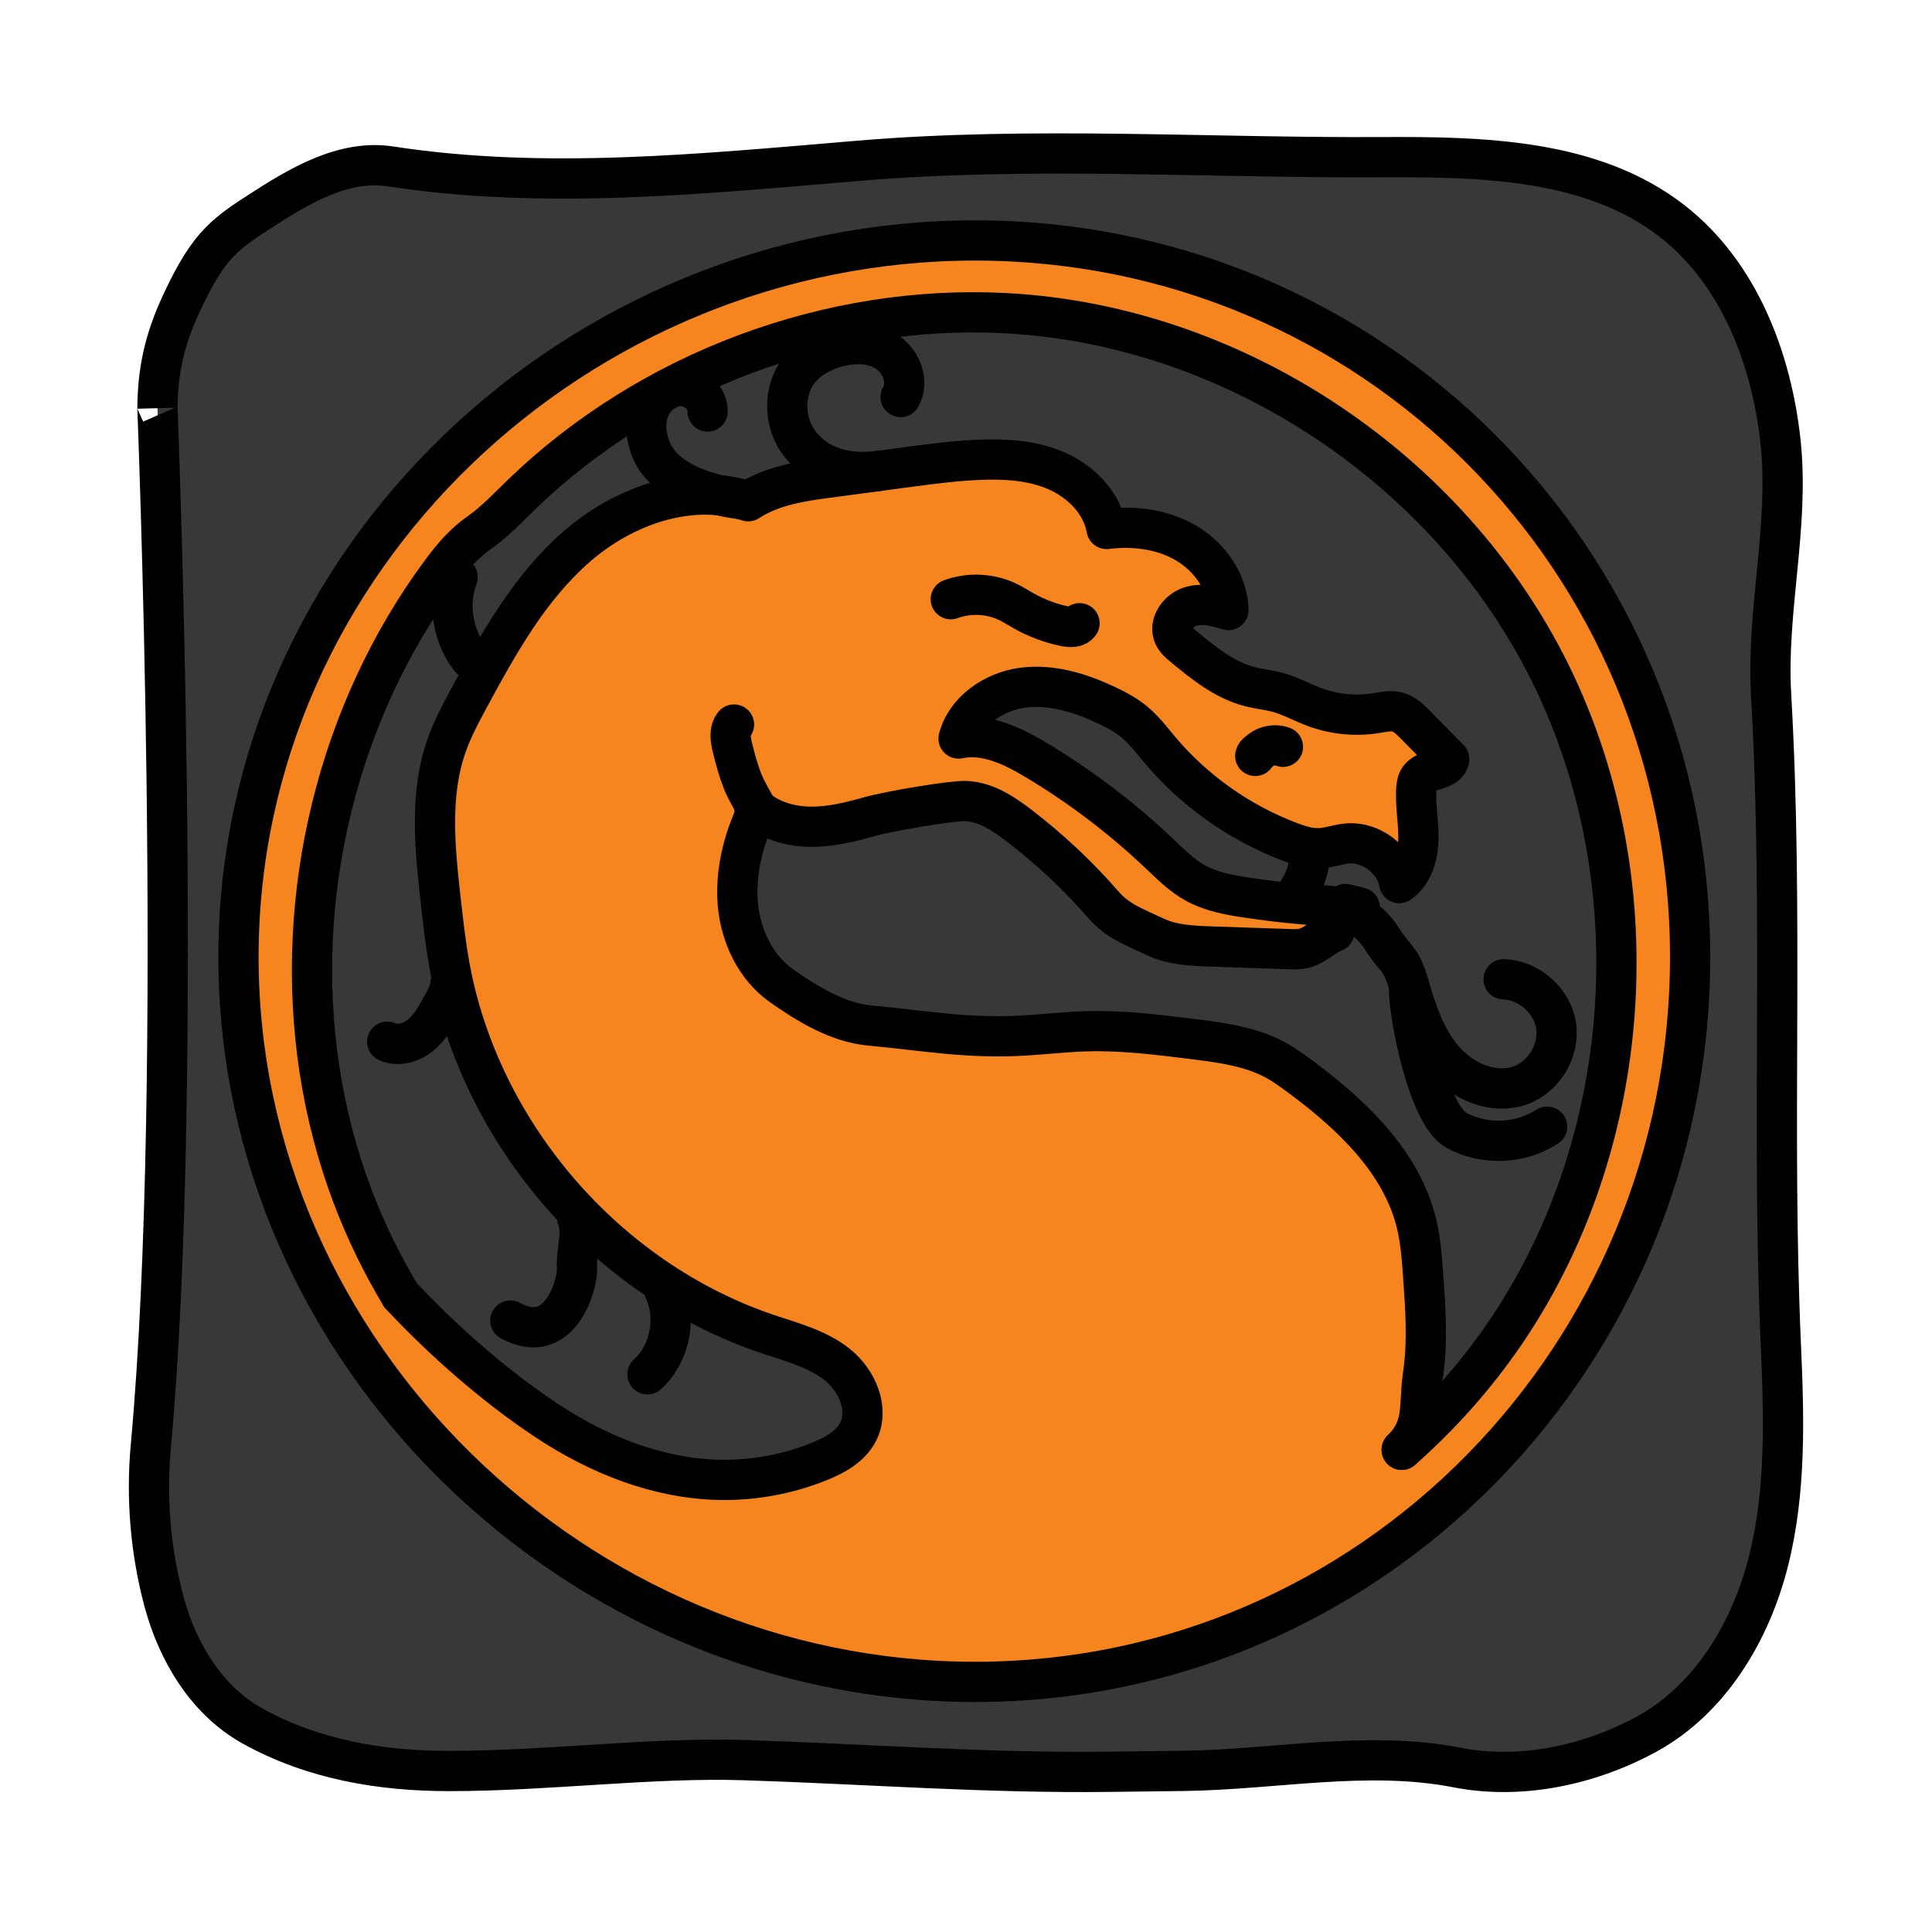 <svg xmlns="http://www.w3.org/2000/svg" x="0px" y="0px" width="240" height="240" viewBox="0 0 48 48">
    <path fill="#373837" d="M3.912,10.123c0.01-1.078,0.245-1.862,0.654-2.712c0.251-0.523,0.529-1.045,0.943-1.452	c0.275-0.271,0.601-0.483,0.925-0.692C7.424,4.624,8.534,3.955,9.7,4.134c3.841,0.591,7.787,0.182,11.659-0.142	c4.265-0.357,8.635-0.064,12.952-0.087c2.521-0.013,5.254,0.042,7.241,1.594c1.65,1.288,2.464,3.408,2.686,5.489	c0.222,2.081-0.356,4.174-0.236,6.264c0.316,5.496,0.005,10.765,0.242,16.146c0.08,1.805,0.135,3.639-0.307,5.391	s-1.451,3.439-3.038,4.301c-1.411,0.767-3.119,1.132-4.695,0.824c-2.232-0.436-4.546,0.056-6.819,0.083	c-0.595,0.007-1.189,0.015-1.784,0.022c-3.126,0.038-5.976-0.189-9.101-0.289C16.157,43.656,13.646,44,11.152,44	c-1.664,0-3.363-0.274-4.886-1.122c-1.131-0.63-1.854-1.832-2.19-3.083c-0.336-1.251-0.447-2.569-0.329-3.859	C4.596,26.691,3.895,9.858,3.912,10.123z"></path><path fill="#f6851f" d="M41.011,18.518l-2.246-5.149l-2.629-2.927l-5.974-3.536l-6.378-1.005l-6.661,1.46l-4.372,2.7	l-4.437,4.715l-2.191,6.816l0.22,6.262l2.983,6.29l4.011,4.193l0.809,0.64l5.191,2.191l6.605,0.775l5.589-1.483l5.337-4.042	l2.534-3.187l2.034-4.597l0.519-5.399L41.011,18.518z M39.966,27.315l-2.124,5.225l-2.417,2.663l-0.246-2.101l0.034-2.247	l-0.438-1.921l-2.125-1.685l-1.463-1.311l-3.625-0.476l-4.264,0.219l-3.059-0.499l-1.814-2.383l0.525-2.149l1.138,0.228l1.466-0.809	l2.486-0.329l1.903,0.911l2.488,2.401l2.376,0.726l2.199-0.191l0.778-1.037l-1.711-0.284h-1.595L28.797,21.2l-1.555-1.057	L26.18,18.98l-2.14-0.834l0.952-0.885l2.629,0.101l1.466,1.593l2.553,1.972h1.618l1.743,0.963l0.128-1.974l0.876-1.056l-0.58-0.859	l-1.813-0.31l-2.558-0.631l-1.841-1.71l1.247-0.575l-1.45-1.585l-2.478-1.062l-2.124-0.91l-3.948,0.664l-3.585,0.145l-2.693,1.681	l-2.094,2.655l-0.894,2.423l-0.471,2.326l1.069,5.057l1.746,3.015l4.197,3.422l3.607,1.551l-0.331,1.862l-3.478,0.748l-4.247-1.43	l-3.655-3.721L7.787,25.18l0.822-6.401l2.634-4.922l4.335-3.614l3.98-2.007l4.852-0.477l1.264-0.164l3.91,1.315l4.112,1.854	l2.831,2.663l2.147,3.202l1.485,4.963L39.966,27.315z"></path><path fill="none" stroke="#010101" stroke-miterlimit="10" d="M3.912,10.123c0.01-1.078,0.245-1.862,0.654-2.712	c0.251-0.523,0.529-1.045,0.943-1.452c0.275-0.271,0.601-0.483,0.925-0.692C7.424,4.624,8.534,3.955,9.7,4.134	c3.841,0.591,7.787,0.182,11.659-0.142c4.265-0.357,8.635-0.064,12.952-0.087c2.521-0.013,5.254,0.042,7.241,1.594	c1.65,1.288,2.464,3.408,2.686,5.489c0.222,2.081-0.356,4.174-0.236,6.264c0.316,5.496,0.005,10.765,0.242,16.146	c0.08,1.805,0.135,3.639-0.307,5.391s-1.451,3.439-3.038,4.301c-1.411,0.767-3.119,1.132-4.695,0.824	c-2.232-0.436-4.546,0.056-6.819,0.083c-0.595,0.007-1.189,0.015-1.784,0.022c-3.126,0.038-5.976-0.189-9.101-0.289	C16.157,43.656,13.646,44,11.152,44c-1.664,0-3.363-0.274-4.886-1.122c-1.131-0.63-1.854-1.832-2.19-3.083	c-0.336-1.251-0.447-2.569-0.329-3.859C4.596,26.691,3.895,9.858,3.912,10.123z"></path><path fill="none" stroke="#010101" stroke-linecap="round" stroke-linejoin="round" stroke-miterlimit="10" d="M9.955,32.182	c1.055,1.128,2.334,2.253,3.621,3.107s2.781,1.453,4.326,1.478c0.841,0.013,1.684-0.145,2.464-0.461	c0.377-0.153,0.762-0.365,0.95-0.727c0.291-0.56-0.017-1.277-0.51-1.672c-0.493-0.395-1.125-0.558-1.724-0.759	c-3.998-1.343-7.14-4.965-7.906-9.112c-0.102-0.552-0.164-1.11-0.227-1.668c-0.144-1.284-0.283-2.62,0.144-3.839	c0.148-0.421,0.359-0.817,0.572-1.21c0.731-1.353,1.501-2.727,2.66-3.737s2.801-1.602,4.264-1.129	c0.544-0.359,1.227-0.484,1.873-0.57c0.669-0.089,1.338-0.179,2.007-0.268c0.597-0.08,1.195-0.16,1.797-0.189	c0.667-0.032,1.354,0.001,1.968,0.265c0.613,0.264,1.144,0.794,1.259,1.451c0.678-0.084,1.393,0.005,1.981,0.353	s1.027,0.978,1.047,1.661c-0.307-0.09-0.635-0.181-0.941-0.088c-0.306,0.092-0.554,0.447-0.413,0.734	c0.052,0.105,0.145,0.183,0.235,0.258c0.501,0.414,1.024,0.839,1.653,1c0.228,0.059,0.465,0.08,0.693,0.143	c0.322,0.088,0.616,0.255,0.929,0.37c0.481,0.176,1.008,0.226,1.514,0.144c0.175-0.028,0.356-0.072,0.527-0.027	c0.18,0.048,0.319,0.186,0.45,0.319c0.279,0.284,0.558,0.568,0.837,0.851c-0.054,0.302-0.563,0.225-0.742,0.474	c-0.057,0.08-0.071,0.182-0.076,0.279c-0.024,0.412,0.061,0.823,0.053,1.235c-0.008,0.412-0.136,0.858-0.475,1.092	c-0.107-0.584-0.7-1.035-1.291-0.984c-0.23,0.02-0.451,0.106-0.682,0.117c-0.257,0.013-0.509-0.068-0.75-0.159	c-1.249-0.473-2.373-1.27-3.232-2.291c-0.195-0.232-0.378-0.476-0.609-0.671c-0.212-0.18-0.46-0.313-0.711-0.431	c-0.65-0.307-1.369-0.529-2.081-0.435c-0.713,0.094-1.41,0.567-1.594,1.262c0.671-0.144,1.346,0.185,1.934,0.538	c1.096,0.657,2.12,1.435,3.048,2.314c0.285,0.27,0.566,0.554,0.911,0.743c0.382,0.209,0.819,0.29,1.25,0.355	c0.935,0.142,1.88,0.225,2.825,0.249c-0.119-0.029-0.238-0.058-0.356-0.087"></path><path fill="none" stroke="#010101" stroke-linecap="round" stroke-linejoin="round" stroke-miterlimit="10" d="M18.236,18.001	c-0.126,0.155-0.085,0.382-0.038,0.576c0.068,0.279,0.144,0.557,0.248,0.825c0.083,0.215,0.201,0.4,0.307,0.601	c0.045,0.085,0.041,0.146,0.007,0.233c-0.092,0.233-0.186,0.461-0.257,0.702c-0.144,0.493-0.216,1.011-0.172,1.524	c0.069,0.789,0.439,1.572,1.085,2.028c0.643,0.454,1.403,0.915,2.187,0.988c1.392,0.13,2.452,0.333,3.847,0.249	c0.516-0.031,1.03-0.091,1.546-0.106c0.887-0.025,1.772,0.086,2.652,0.196c0.705,0.088,1.43,0.183,2.053,0.525	c0.198,0.109,0.381,0.241,0.563,0.374c1.295,0.956,2.564,2.14,2.935,3.707c0.098,0.416,0.129,0.844,0.159,1.27	c0.058,0.816,0.116,1.64-0.002,2.45c-0.118,0.81,0.053,1.302-0.531,1.876"></path><path fill="none" stroke="#010101" stroke-linecap="round" stroke-linejoin="round" stroke-miterlimit="10" d="M23.622,14.887	c0.456-0.168,0.98-0.143,1.418,0.068c0.141,0.068,0.272,0.154,0.409,0.23c0.317,0.177,0.662,0.305,1.018,0.376	c0.126,0.025,0.284,0.031,0.354-0.077"></path><path fill="none" stroke="#010101" stroke-linecap="round" stroke-linejoin="round" stroke-miterlimit="10" d="M31.27,18.688	c-0.041,0.014-0.073,0.05-0.084,0.092c0.141-0.22,0.444-0.32,0.688-0.226"></path><path fill="none" stroke="#010101" stroke-linecap="round" stroke-linejoin="round" stroke-miterlimit="10" d="M18.732,20.032	c0.365,0.348,0.885,0.5,1.389,0.508c0.505,0.008,1.002-0.115,1.488-0.252c0.488-0.138,2.034-0.398,2.38-0.386	c0.497,0.017,0.938,0.31,1.333,0.612c0.764,0.585,1.469,1.248,2.1,1.974c0.357,0.41,0.784,0.552,1.275,0.786	c0.432,0.206,0.925,0.226,1.403,0.242c0.643,0.022,1.287,0.044,1.93,0.065c0.12,0.004,0.243,0.008,0.36-0.02	c0.282-0.067,0.492-0.306,0.762-0.411"></path><path fill="none" stroke="#010101" stroke-linecap="round" stroke-linejoin="round" stroke-miterlimit="10" d="M34.826,36.02	c0.976-0.862,1.848-1.841,2.582-2.921c3.325-4.895,3.669-11.655,0.857-16.861c-2.478-4.588-7.293-7.839-12.477-8.393	c-0.266-0.028-0.532-0.05-0.799-0.064c-1.093-0.058-2.193,0.002-3.274,0.173c-1.089,0.172-2.16,0.455-3.193,0.841	c-1.026,0.384-2.014,0.869-2.944,1.449c-0.931,0.581-1.804,1.256-2.595,2.018c-0.354,0.341-0.678,0.693-1.082,0.976	c-0.379,0.266-0.66,0.598-0.935,0.969c-0.646,0.871-1.199,1.811-1.655,2.795c-0.458,0.988-0.817,2.022-1.075,3.08	c-0.258,1.059-0.415,2.142-0.466,3.231c-0.051,1.084,0.003,2.173,0.165,3.246c0.163,1.073,0.435,2.129,0.818,3.145	c0.325,0.862,0.729,1.692,1.202,2.48"></path><path fill="none" stroke="#010101" stroke-linecap="round" stroke-linejoin="round" stroke-miterlimit="10" d="M14.338,30.256	c0.15,0.369-0.027,0.848-0.003,1.245c0.024,0.397-0.417,1.99-1.655,1.308"></path><path fill="none" stroke="#010101" stroke-linecap="round" stroke-linejoin="round" stroke-miterlimit="10" d="M16.086,34.144	c0.561-0.511,0.739-1.397,0.419-2.085"></path><path fill="none" stroke="#010101" stroke-linecap="round" stroke-linejoin="round" stroke-miterlimit="10" d="M9.62,25.882	c0.271,0.123,0.602,0.025,0.832-0.165s0.379-0.457,0.524-0.718c0.1-0.181,0.202-0.368,0.22-0.574"></path><path fill="none" stroke="#010101" stroke-linecap="round" stroke-linejoin="round" stroke-miterlimit="10" d="M11.315,14.455	c0.018-0.039,0.036-0.078,0.054-0.117c-0.248,0.67-0.124,1.464,0.317,2.026"></path><path fill="none" stroke="#010101" stroke-linecap="round" stroke-linejoin="round" stroke-miterlimit="10" d="M21.844,11.698	c-0.832,0.111-1.512-0.107-1.948-0.639c-0.436-0.533-0.46-1.38-0.01-1.901c0.228-0.265,0.552-0.434,0.888-0.529	c0.417-0.118,0.891-0.122,1.256,0.111c0.365,0.233,0.563,0.75,0.345,1.124"></path><path fill="none" stroke="#010101" stroke-linecap="round" stroke-linejoin="round" stroke-miterlimit="10" d="M32.65,22.49	c0.697-0.02,1.292,0.228,1.67,0.813c0.378,0.585,0.489,0.491,0.681,1.161c0.193,0.67,0.421,1.353,0.88,1.877	c0.459,0.524,1.207,0.854,1.867,0.633c0.599-0.2,1.005-0.862,0.913-1.486c-0.092-0.625-0.673-1.14-1.304-1.158"></path><path fill="none" stroke="#010101" stroke-linecap="round" stroke-linejoin="round" stroke-miterlimit="10" d="M35.001,24.464	c-0.008,0.79,0.489,3.239,1.182,3.618c0.694,0.379,1.595,0.342,2.255-0.091"></path><path fill="none" stroke="#010101" stroke-linecap="round" stroke-linejoin="round" stroke-miterlimit="10" d="M32.072,22.37	c0.309-0.332,0.483-0.787,0.474-1.241"></path><path fill="none" stroke="#010101" stroke-linecap="round" stroke-linejoin="round" stroke-miterlimit="10" d="M18.425,12.405	c-0.879-0.117-1.913-0.439-2.244-1.222c-0.134-0.318-0.176-0.686-0.053-1.007s0.433-0.581,0.778-0.586	c0.345-0.005,0.684,0.289,0.675,0.633"></path><path fill="none" stroke="#010101" stroke-linecap="round" stroke-linejoin="round" stroke-miterlimit="10" d="M41.991,23.776 c0,9.875-7.892,18.01-17.767,18.01S5.925,33.651,5.925,23.776S14.349,5.974,24.224,5.974S41.991,13.901,41.991,23.776z"></path>
</svg>
